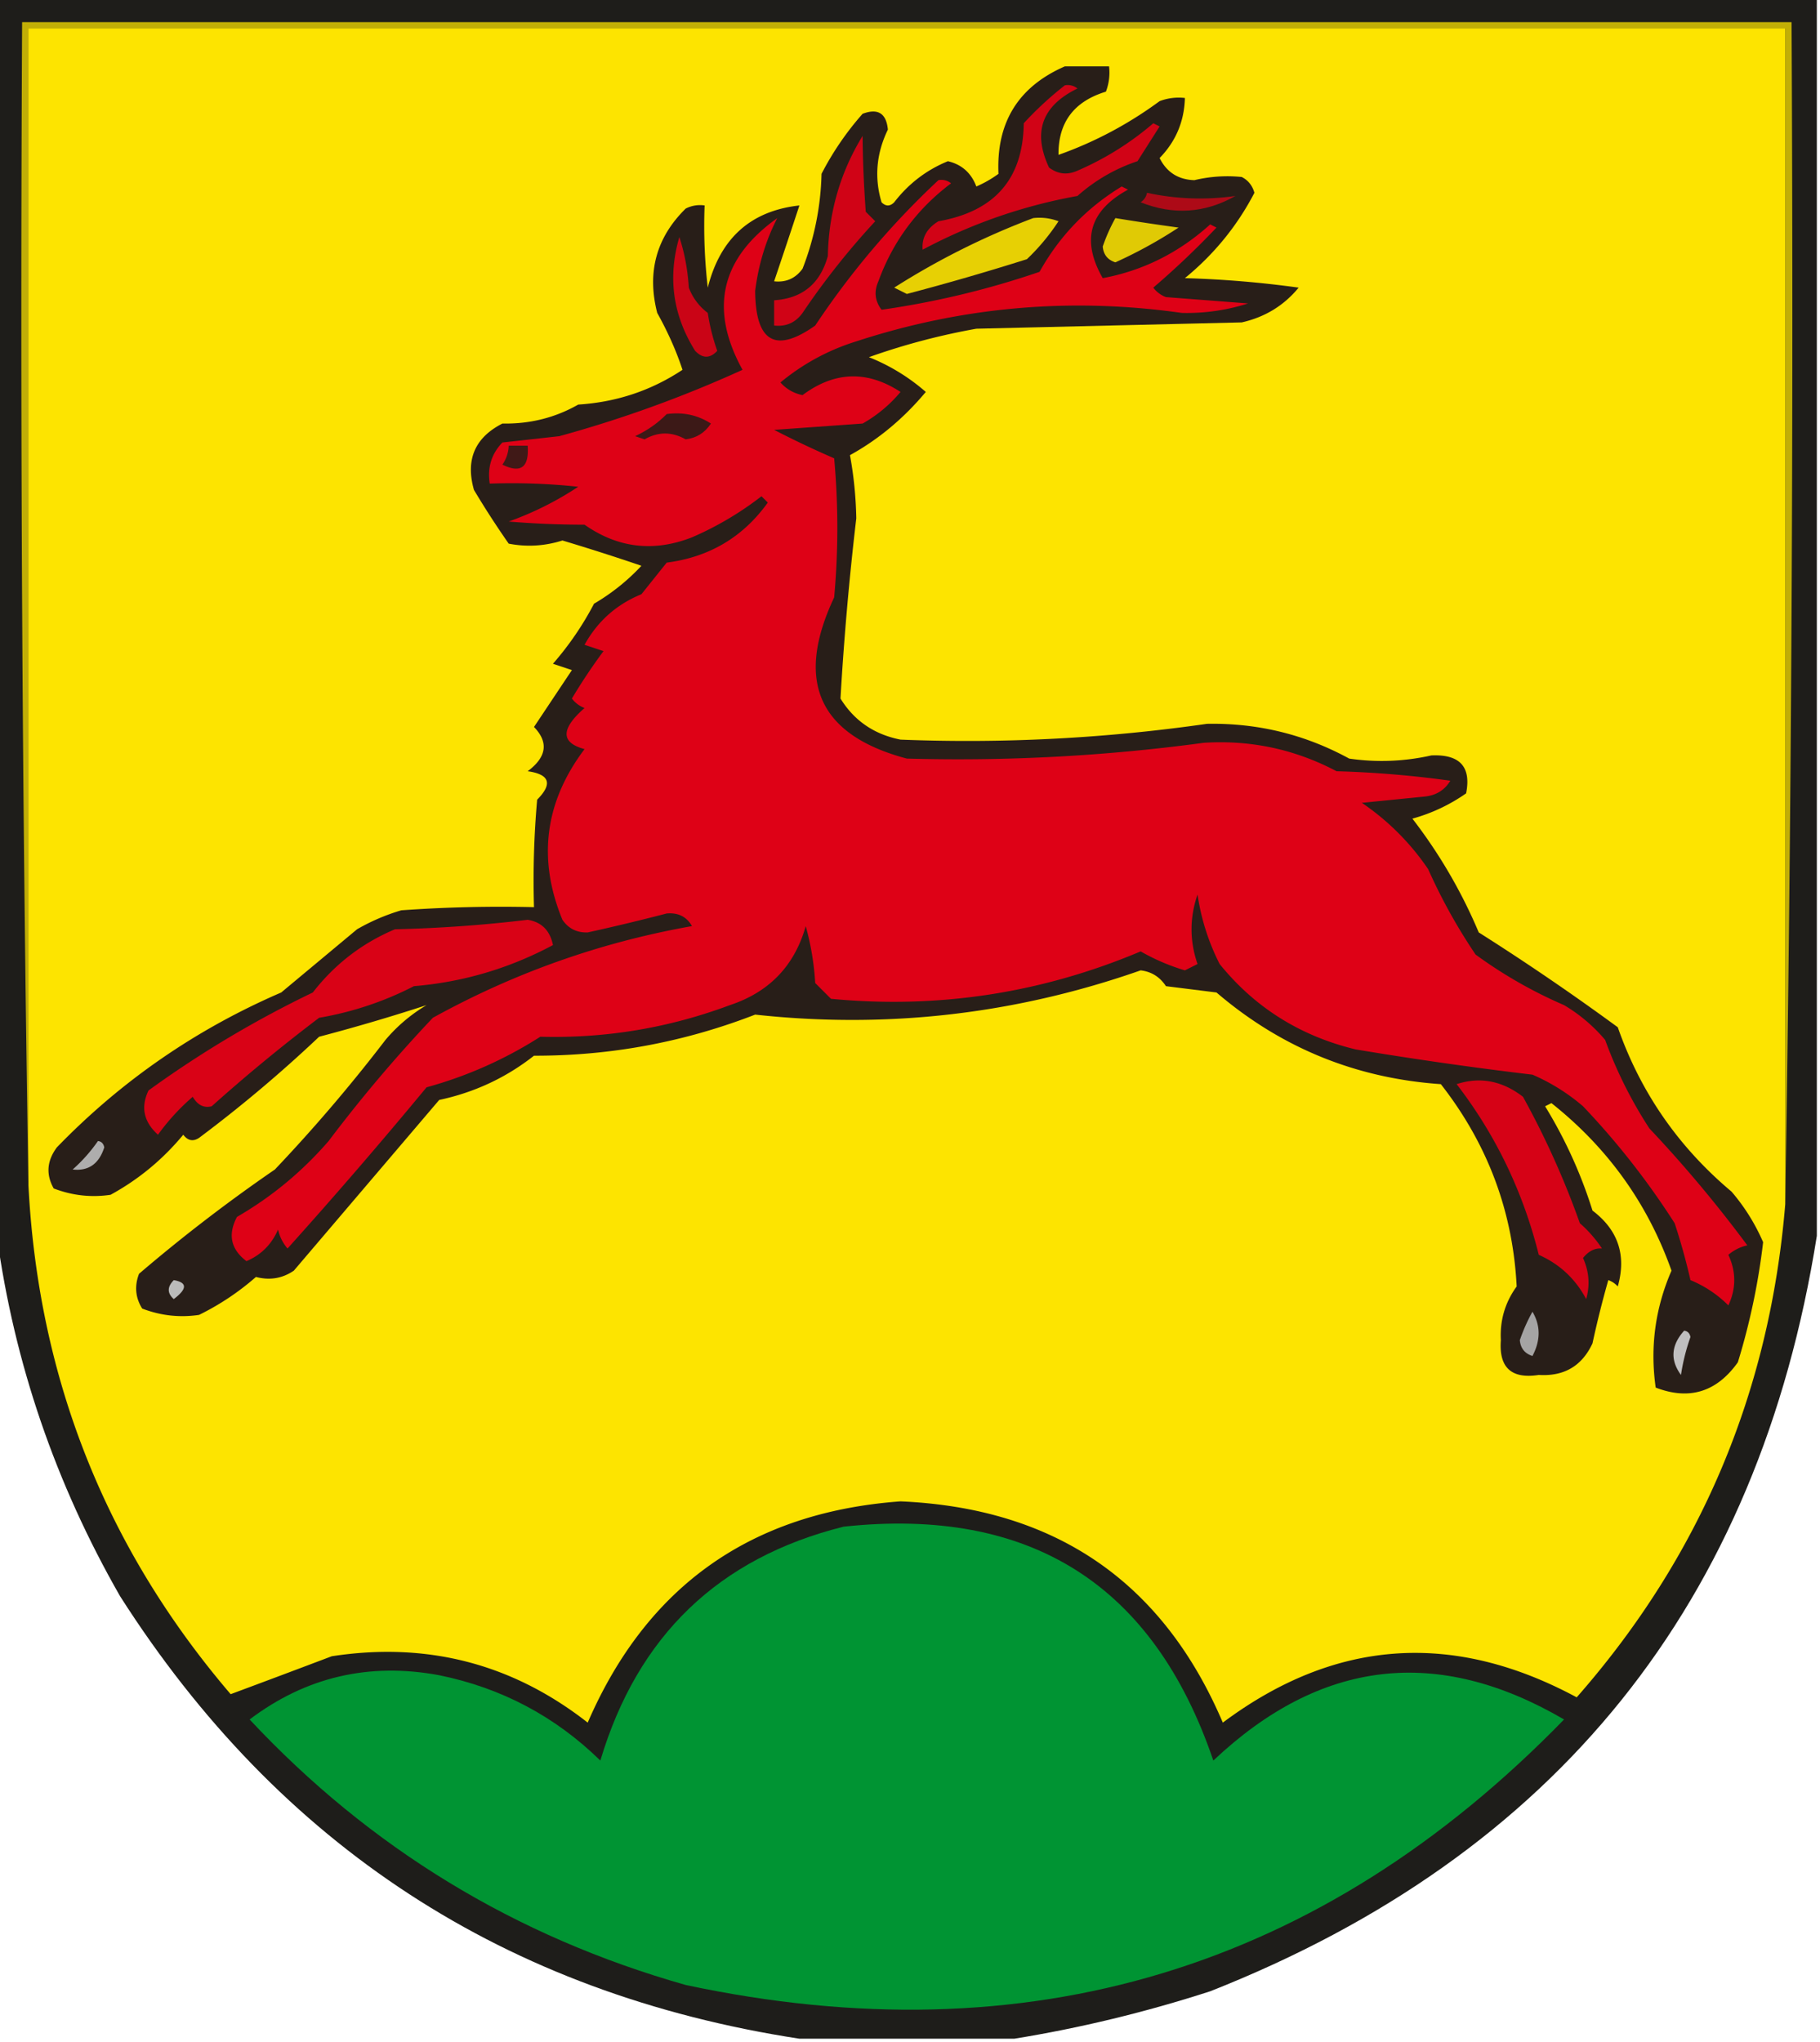 <svg xmlns="http://www.w3.org/2000/svg" width="288" height="323" style="shape-rendering:geometricPrecision;text-rendering:geometricPrecision;image-rendering:optimizeQuality;fill-rule:evenodd;clip-rule:evenodd"><path style="opacity:.986" fill="#1c1b18" d="M-.5-.5h288v196c-9.222 58.062-41.222 97.896-96 119.5-10.275 3.32-20.608 5.82-31 7.5h-34c-46.439-7.131-82.272-30.464-107.5-70-10.23-17.862-16.73-36.862-19.5-57V-.5z"/><path style="opacity:1" fill="#c1ae06" d="M282.5 190.5V4.5H4.5v183c-1-61.164-1.332-122.498-1-184h280a8746.302 8746.302 0 0 1-1 187z"/><path style="opacity:1" fill="#fde400" d="M282.5 190.5c-2.466 29.763-13.466 55.763-33 78-19.622-10.559-38.289-9.226-56 4-9.501-22.274-26.501-33.94-51-35-23.635 1.722-40.135 13.389-49.5 35-11.918-9.321-25.418-12.821-40.5-10.5a2924.995 2924.995 0 0 1-16 6c-19.765-23.111-30.431-49.944-32-80.5V4.5h278v186z"/><path style="opacity:1" fill="#281e18" d="M168.5 10.5h7a8.43 8.43 0 0 1-.5 4c-5.058 1.542-7.558 4.875-7.5 10 5.712-2.024 11.045-4.857 16-8.5a8.435 8.435 0 0 1 4-.5c-.1 3.698-1.433 6.865-4 9.5 1.119 2.253 2.952 3.42 5.5 3.5a22.35 22.35 0 0 1 7.5-.5c1.016.52 1.682 1.353 2 2.5-2.71 5.217-6.377 9.717-11 13.5 6.028.17 12.028.67 18 1.5-2.328 2.835-5.328 4.669-9 5.5l-42 1a106.342 106.342 0 0 0-17 4.5 31.104 31.104 0 0 1 9 5.5c-3.5 4.188-7.5 7.521-12 10a61.29 61.29 0 0 1 1 10 482.78 482.78 0 0 0-2.5 28.5c2.169 3.51 5.336 5.677 9.5 6.5 16.233.641 32.4-.192 48.5-2.5 8.015-.147 15.515 1.686 22.5 5.5 4.357.631 8.691.465 13-.5 4.502-.206 6.335 1.794 5.5 6a27.505 27.505 0 0 1-8.5 4 80.595 80.595 0 0 1 10.5 18 391.63 391.63 0 0 1 22 15c3.59 10.27 9.59 18.937 18 26a31.317 31.317 0 0 1 5 8 106.932 106.932 0 0 1-4 19c-3.351 4.71-7.684 6.044-13 4-.91-6.394-.077-12.561 2.5-18.5-3.759-10.606-10.093-19.439-19-26.5l-1 .5a73.687 73.687 0 0 1 7.5 16.5c4.061 3.072 5.394 7.072 4 12a3.647 3.647 0 0 0-1.5-1 159.983 159.983 0 0 0-2.5 10c-1.664 3.584-4.497 5.251-8.5 5-4.334.671-6.334-1.162-6-5.5-.171-3.129.662-5.963 2.5-8.5-.601-11.881-4.601-22.547-12-32-13.456-.928-25.289-5.761-35.5-14.5l-8-1c-.959-1.464-2.292-2.297-4-2.5-19.814 6.942-40.147 9.276-61 7-11.257 4.363-22.924 6.53-35 6.5-4.42 3.478-9.42 5.811-15 7l-23 27c-1.807 1.236-3.807 1.57-6 1a41.056 41.056 0 0 1-9 6c-3.058.458-6.058.124-9-1-1.076-1.726-1.243-3.559-.5-5.5A256.645 256.645 0 0 1 43.5 185 254.606 254.606 0 0 0 61 164.5a25.558 25.558 0 0 1 6.5-5.5 306.472 306.472 0 0 1-17 5 216.076 216.076 0 0 1-19 16c-.95.617-1.782.451-2.5-.5-3.25 3.922-7.084 7.088-11.5 9.5-3.058.458-6.058.124-9-1-1.249-2.21-1.082-4.376.5-6.5 10.18-10.511 22.013-18.678 35.5-24.5l12-10a32.498 32.498 0 0 1 7-3c6.992-.5 13.992-.666 21-.5-.166-5.676 0-11.343.5-17 2.485-2.507 1.985-4.007-1.5-4.5 3.009-2.247 3.342-4.581 1-7l6-9-3-1a48.919 48.919 0 0 0 6.5-9.5 32.992 32.992 0 0 0 7.5-6 356.458 356.458 0 0 0-12.5-4c-2.808.886-5.64 1.053-8.5.5a141.056 141.056 0 0 1-5.5-8.5c-1.36-4.774.14-8.274 4.5-10.5 4.348.082 8.348-.918 12-3 6.044-.382 11.544-2.215 16.5-5.5-.979-2.975-2.312-5.975-4-9-1.65-6.426-.15-11.926 4.5-16.5a4.932 4.932 0 0 1 3-.5 84.9 84.9 0 0 0 .5 13c1.968-7.814 6.801-12.147 14.5-13a1809.537 1809.537 0 0 1-4 12c1.89.203 3.39-.463 4.5-2a44.144 44.144 0 0 0 3-15 46.45 46.45 0 0 1 6.5-9.5c2.42-.915 3.753-.081 4 2.5-1.832 3.786-2.165 7.62-1 11.5.667.667 1.333.667 2 0 2.275-2.948 5.109-5.114 8.5-6.5 2.187.519 3.687 1.852 4.5 4a18.085 18.085 0 0 0 3.5-2c-.367-8.119 3.133-13.785 10.5-17z"/><path style="opacity:1" fill="#d10316" d="M168.5 13.5a2.427 2.427 0 0 1 2 .5c-5.622 2.735-7.122 6.901-4.5 12.5 1.388 1.054 2.888 1.22 4.5.5a46.956 46.956 0 0 0 12-7.5l1 .5-3.5 5.5a27.16 27.16 0 0 0-9.5 5.5 83.174 83.174 0 0 0-24.5 8.5c-.163-1.887.671-3.387 2.5-4.5 8.9-1.554 13.4-6.72 13.5-15.5a53.848 53.848 0 0 1 6.5-6z"/><path style="opacity:1" fill="#d00316" d="M136.5 21.5c.025 3.762.192 7.762.5 12l1.5 1.5A119.853 119.853 0 0 0 127 49.5c-1.11 1.537-2.61 2.203-4.5 2v-4c4.461-.29 7.295-2.623 8.5-7 .143-6.924 1.976-13.258 5.5-19z"/><path style="opacity:1" fill="#ad0a17" d="M181.5 30.5c4.648 1 9.315 1.167 14 .5-4.828 2.728-9.828 3.061-15 1 .556-.383.889-.883 1-1.5z"/><path style="opacity:1" fill="#de0116" d="M148.5 28.5a2.427 2.427 0 0 1 2 .5c-5.375 4.04-9.209 9.206-11.5 15.5-.72 1.612-.554 3.112.5 4.5a136.33 136.33 0 0 0 25-6c3.142-5.642 7.475-10.142 13-13.5l1 .5c-6.108 3.324-7.441 7.99-4 14 6.387-1.194 12.054-4.027 17-8.5l1 .5a132.96 132.96 0 0 1-10 9.5 4.451 4.451 0 0 0 2 1.5l13 1a31.72 31.72 0 0 1-10.5 1.5c-17.548-2.485-34.715-.985-51.5 4.5a34.973 34.973 0 0 0-12 6.5 6.204 6.204 0 0 0 3.5 2c5.06-3.771 10.227-3.938 15.5-.5a21.52 21.52 0 0 1-6 5l-14 1a153.057 153.057 0 0 0 9.5 4.5 121.19 121.19 0 0 1 0 22c-6.262 13.299-2.428 21.799 11.5 25.5a290.316 290.316 0 0 0 47-2.5c7.43-.467 14.43 1.033 21 4.5 6.028.17 12.028.67 18 1.5-.881 1.471-2.214 2.304-4 2.5l-10 1a39.314 39.314 0 0 1 10.5 10.5 88.56 88.56 0 0 0 7.5 13.5 72.4 72.4 0 0 0 14 8 25.55 25.55 0 0 1 6.5 5.5 68.669 68.669 0 0 0 7 14 203.945 203.945 0 0 1 15.5 18.5 6.802 6.802 0 0 0-3 1.5c1.238 2.666 1.238 5.332 0 8a18.33 18.33 0 0 0-6-4 98.984 98.984 0 0 0-2.5-9 122.289 122.289 0 0 0-14.5-18.5 31.317 31.317 0 0 0-8-5 603.674 603.674 0 0 1-28-4c-8.764-2.124-15.931-6.624-21.5-13.5a35.702 35.702 0 0 1-3.5-11c-1.264 3.68-1.264 7.347 0 11l-2 1a32.894 32.894 0 0 1-7-3c-15.7 6.617-32.033 9.117-49 7.5l-2.5-2.5a42.769 42.769 0 0 0-1.5-9c-1.767 6.268-5.767 10.435-12 12.5-9.661 3.61-19.661 5.277-30 5a65.486 65.486 0 0 1-18 8 813.34 813.34 0 0 1-22 25.5 6.807 6.807 0 0 1-1.5-3c-1.013 2.346-2.68 4.013-5 5-2.475-1.875-2.975-4.209-1.5-7 5.478-3.165 10.312-7.165 14.5-12A228.687 228.687 0 0 1 68.5 161c12.883-7.111 26.55-11.944 41-14.5-.848-1.491-2.181-2.158-4-2a341.725 341.725 0 0 1-12.5 3c-1.71.061-3.044-.606-4-2-3.969-9.639-2.802-18.639 3.5-27-3.788-1.017-3.788-3.184 0-6.5a4.458 4.458 0 0 1-2-1.5 89.784 89.784 0 0 1 5-7.5l-3-1c2.056-3.723 5.056-6.39 9-8l4-5c6.749-.871 12.082-4.038 16-9.5l-1-1a50.793 50.793 0 0 1-11 6.5c-6.055 2.368-11.721 1.701-17-2-4.067-.003-8.067-.17-12-.5a50.59 50.59 0 0 0 11-5.5 98.433 98.433 0 0 0-14-.5c-.396-2.544.271-4.711 2-6.5l9-1a193.4 193.4 0 0 0 29-10.5c-5.297-9.61-3.464-17.61 5.5-24-1.803 3.49-2.969 7.324-3.5 11.5.051 8.113 3.217 9.946 9.5 5.5a129.682 129.682 0 0 1 19.5-23z"/><path style="opacity:1" fill="#e7d004" d="M163.5 34.5a8.435 8.435 0 0 1 4 .5 33.837 33.837 0 0 1-5 6 403.723 403.723 0 0 1-19 5.5l-2-1a119.682 119.682 0 0 1 22-11z"/><path style="opacity:1" fill="#e0ca05" d="M176.5 34.5a359.96 359.96 0 0 0 10 1.5 72.527 72.527 0 0 1-10 5.5c-1.22-.387-1.887-1.22-2-2.5a27.648 27.648 0 0 1 2-4.5z"/><path style="opacity:1" fill="#ca0416" d="M107.5 37.5c.817 2.469 1.317 5.135 1.5 8a8.902 8.902 0 0 0 3 4 32.444 32.444 0 0 0 1.5 6c-1.151 1.231-2.317 1.231-3.5 0-3.529-5.624-4.362-11.624-2.5-18z"/><path style="opacity:1" fill="#3c1917" d="M105.5 65.5c2.573-.352 4.906.148 7 1.5-.959 1.464-2.292 2.297-4 2.5-2.183-1.232-4.349-1.232-6.5 0l-1.5-.5c1.931-.902 3.597-2.069 5-3.5z"/><path style="opacity:1" fill="#401917" d="M80.5 70.5h3c.252 3.432-1.081 4.432-4 3a5.576 5.576 0 0 0 1-3z"/><path style="opacity:1" fill="#d90216" d="M83.5 145.5c2.201.358 3.534 1.692 4 4-6.903 3.69-14.236 5.857-22 6.5a51.616 51.616 0 0 1-15 5 268.195 268.195 0 0 0-17 14c-1.242.311-2.242-.189-3-1.5a34.522 34.522 0 0 0-5.5 6c-2.26-2.03-2.76-4.363-1.5-7a169.456 169.456 0 0 1 26-15.5c3.478-4.482 7.812-7.816 13-10a216.81 216.81 0 0 0 21-1.5z"/><path style="opacity:1" fill="#d60216" d="M230.5 171.5c3.709-1.206 7.209-.539 10.5 2a134.304 134.304 0 0 1 9 20 19.887 19.887 0 0 1 3.5 4c-1.116-.098-2.116.402-3 1.5.959 2.12 1.126 4.287.5 6.5-1.702-3.202-4.202-5.535-7.5-7-2.493-9.982-6.826-18.982-13-27z"/><path style="opacity:1" fill="#aeadad" d="M15.5 180.5c.543.06.876.393 1 1-.831 2.613-2.498 3.78-5 3.5a25.136 25.136 0 0 0 4-4.5z"/><path style="opacity:1" fill="#bbbbba" d="M27.5 202.5c2.156.372 2.156 1.372 0 3-1.062-.925-1.062-1.925 0-3z"/><path style="opacity:1" fill="#a5a4a4" d="M242.5 207.5c1.297 2.193 1.297 4.527 0 7-1.22-.387-1.887-1.22-2-2.5a27.648 27.648 0 0 1 2-4.5z"/><path style="opacity:1" fill="#c0bfbf" d="M266.5 210.5c.543.06.876.393 1 1a32.444 32.444 0 0 0-1.5 6c-1.734-2.363-1.567-4.696.5-7z"/><path style="opacity:1" fill="#009433" d="M133.5 241.5c29.529-3.169 49.029 9.165 58.5 37 16.975-16.031 35.475-18.197 55.5-6.5-38.485 39.543-84.819 53.543-139 42-26.96-7.64-49.96-21.64-69-42 8.904-6.725 18.904-9.058 30-7 9.853 2.009 18.353 6.509 25.5 13.5 5.892-19.728 18.725-32.061 38.5-37z"/></svg>
